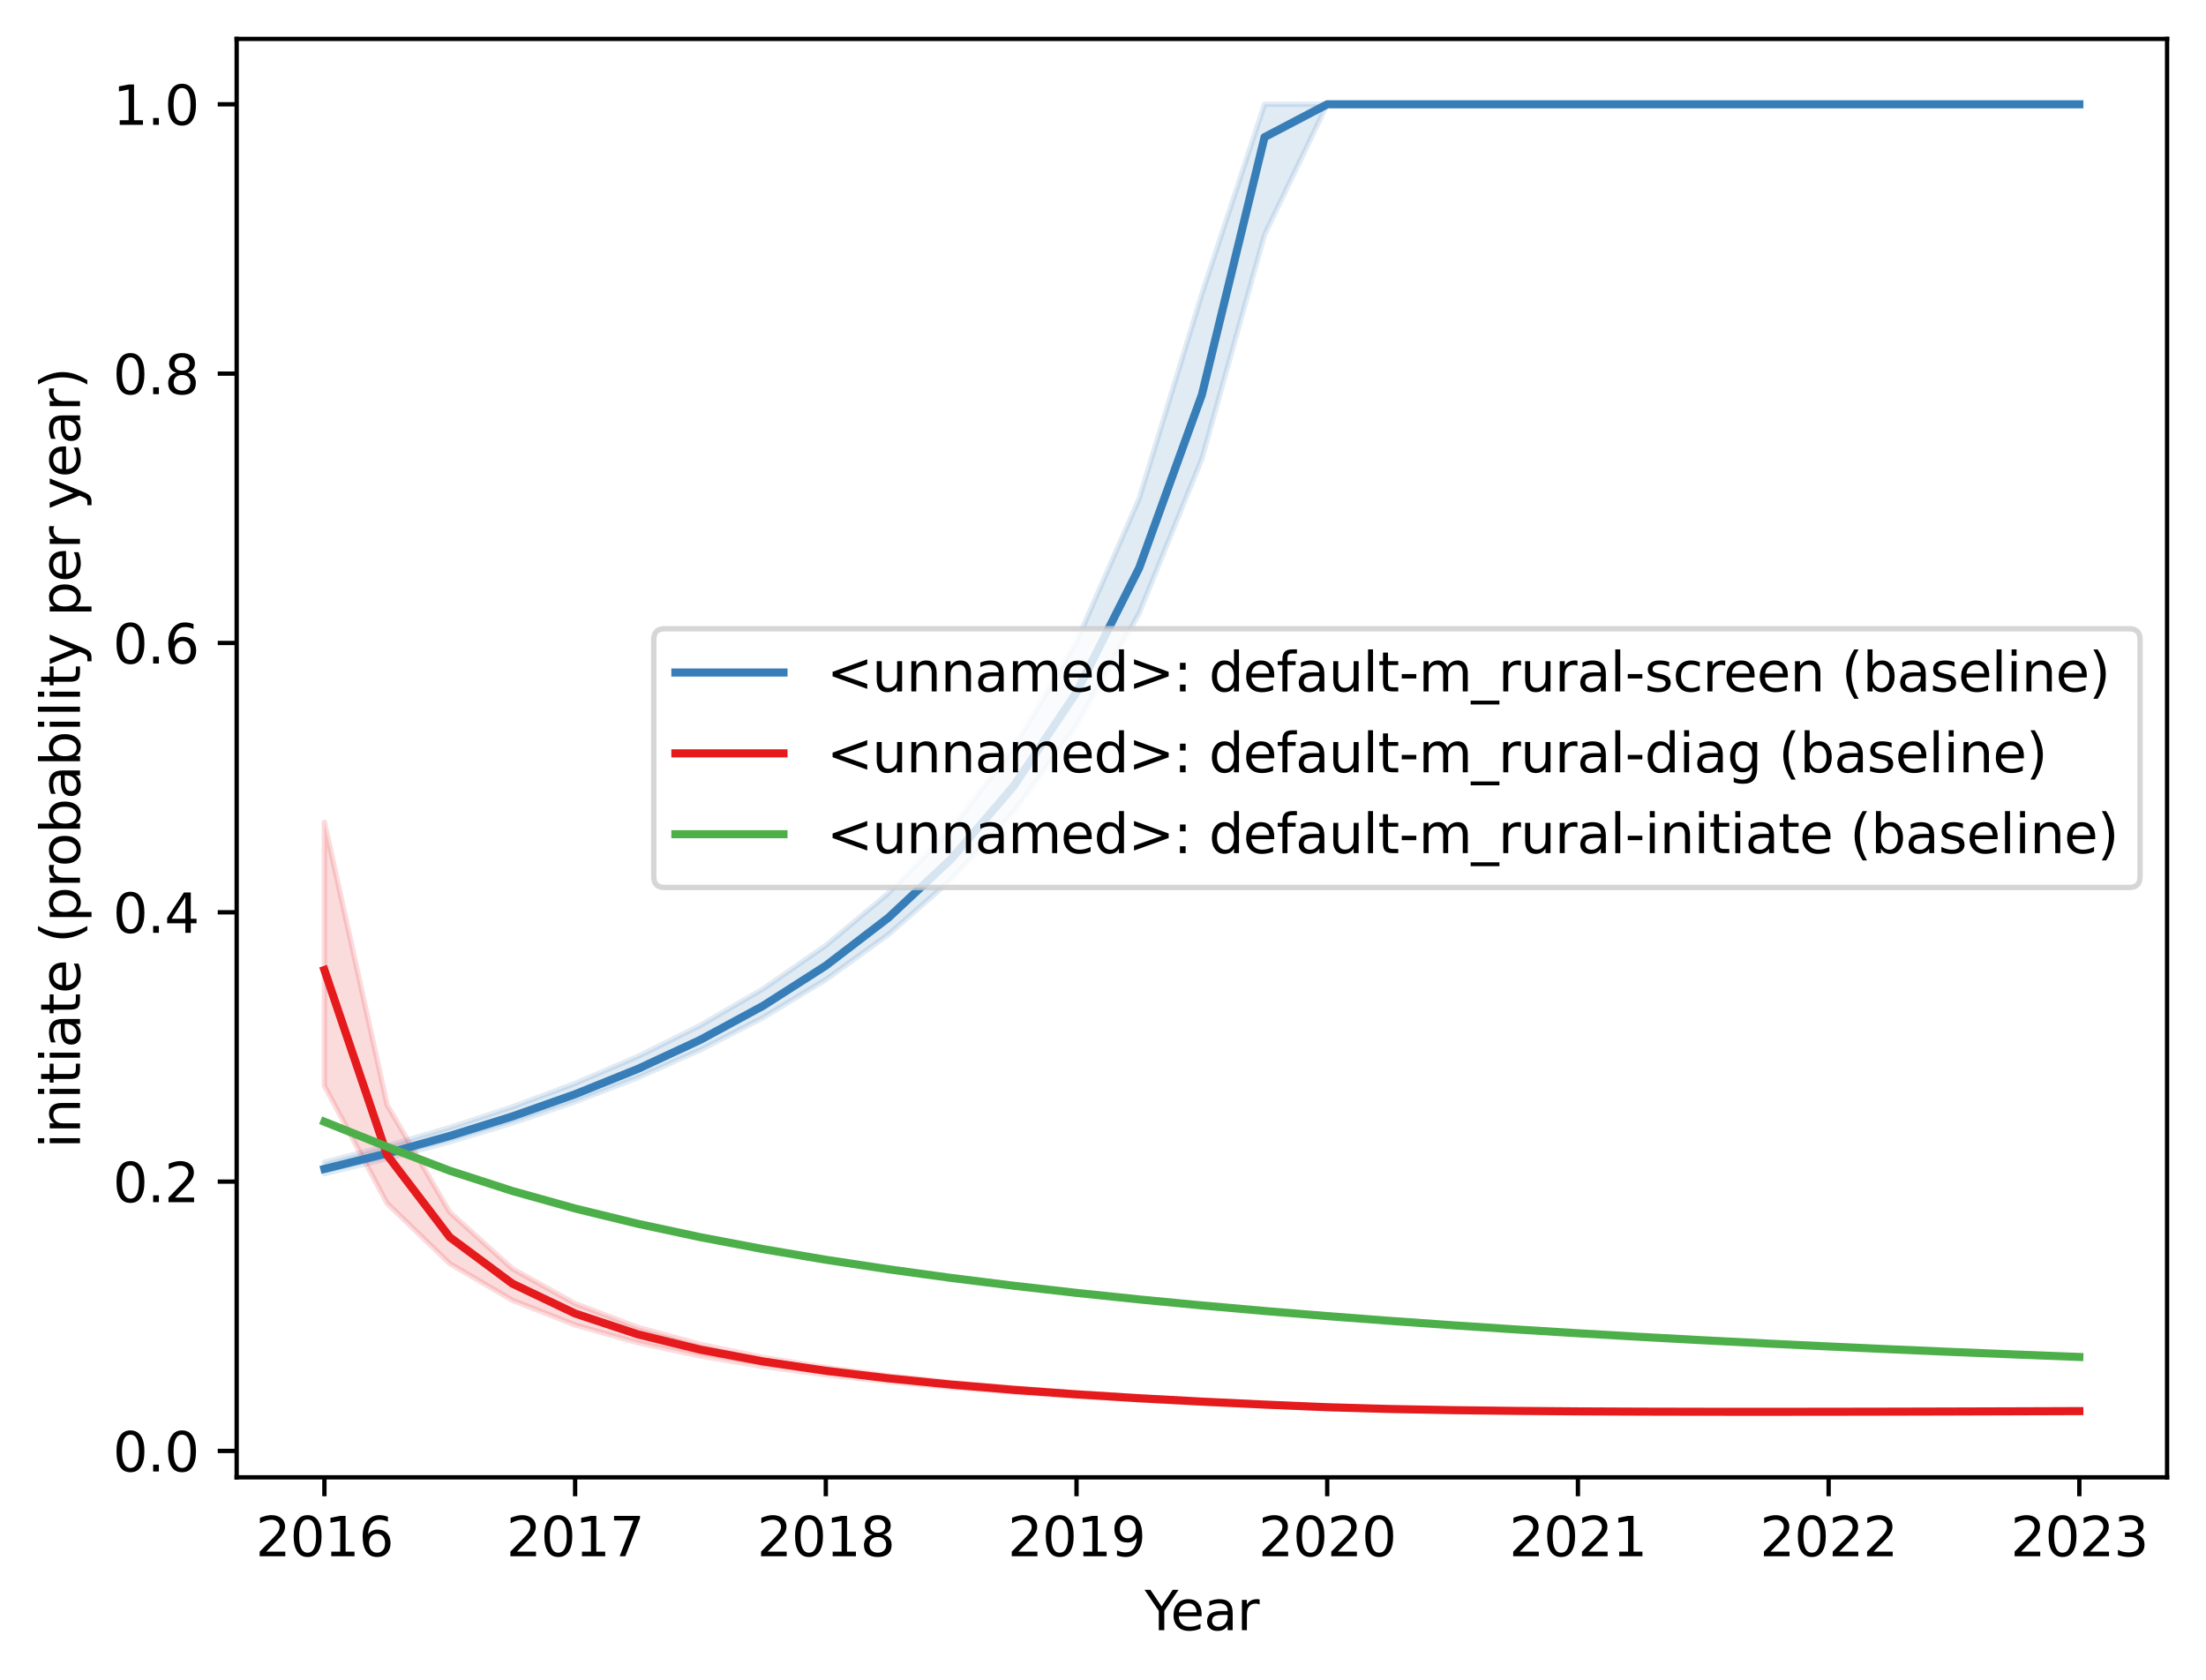 <?xml version="1.0" encoding="utf-8" standalone="no"?>
<!DOCTYPE svg PUBLIC "-//W3C//DTD SVG 1.1//EN"
  "http://www.w3.org/Graphics/SVG/1.1/DTD/svg11.dtd">
<svg xmlns:xlink="http://www.w3.org/1999/xlink" width="408.101pt" height="310.868pt" viewBox="0 0 408.101 310.868" xmlns="http://www.w3.org/2000/svg" version="1.1">
 <defs>
  <style type="text/css">*{stroke-linejoin: round; stroke-linecap: butt}</style>
 </defs>
 <g id="figure_1">
  <g id="patch_1">
   <path d="M 0 310.868 
L 408.101 310.868 
L 408.101 0 
L 0 0 
z
" style="fill: #ffffff"/>
  </g>
  <g id="axes_1">
   <g id="patch_2">
    <path d="M 43.781 273.312 
L 400.901 273.312 
L 400.901 7.2 
L 43.781 7.2 
z
" style="fill: #ffffff"/>
   </g>
   <g id="PolyCollection_1">
    <defs>
     <path id="m6a605be469" d="M 60.014 -95.852 
L 60.014 -93.729 
L 71.609 -96.512 
L 83.204 -99.615 
L 94.798 -103.095 
L 106.393 -107.027 
L 117.988 -111.503 
L 129.583 -116.647 
L 141.178 -122.618 
L 152.772 -129.633 
L 164.367 -137.995 
L 175.962 -148.13 
L 187.557 -160.67 
L 199.152 -176.586 
L 210.746 -197.454 
L 222.341 -226.01 
L 233.936 -267.463 
L 245.531 -291.572 
L 257.126 -291.572 
L 268.72 -291.572 
L 280.315 -291.572 
L 291.91 -291.572 
L 303.505 -291.572 
L 315.1 -291.572 
L 326.694 -291.572 
L 338.289 -291.572 
L 349.884 -291.572 
L 361.479 -291.572 
L 373.074 -291.572 
L 384.669 -291.572 
L 384.669 -291.572 
L 384.669 -291.572 
L 373.074 -291.572 
L 361.479 -291.572 
L 349.884 -291.572 
L 338.289 -291.572 
L 326.694 -291.572 
L 315.1 -291.572 
L 303.505 -291.572 
L 291.91 -291.572 
L 280.315 -291.572 
L 268.72 -291.572 
L 257.126 -291.572 
L 245.531 -291.572 
L 233.936 -291.572 
L 222.341 -256.458 
L 210.746 -218.62 
L 199.152 -192.151 
L 187.557 -172.597 
L 175.962 -157.56 
L 164.367 -145.638 
L 152.772 -135.953 
L 141.178 -127.93 
L 129.583 -121.175 
L 117.988 -115.409 
L 106.393 -110.43 
L 94.798 -106.087 
L 83.204 -102.266 
L 71.609 -98.877 
L 60.014 -95.852 
z
" style="stroke: #377eb8; stroke-opacity: 0.15"/>
    </defs>
    <g clip-path="url(#p97f7fe2a1a)">
     <use xlink:href="#m6a605be469" x="0" y="310.868" style="fill: #377eb8; fill-opacity: 0.15; stroke: #377eb8; stroke-opacity: 0.15"/>
    </g>
   </g>
   <g id="PolyCollection_2">
    <defs>
     <path id="m2bb1f0aa25" d="M 60.014 -158.738 
L 60.014 -110 
L 71.609 -88.255 
L 83.204 -77.099 
L 94.798 -70.311 
L 106.393 -65.747 
L 117.988 -62.467 
L 129.583 -59.996 
L 141.178 -58.068 
L 152.772 -56.521 
L 164.367 -55.253 
L 175.962 -54.195 
L 187.557 -53.297 
L 199.152 -52.528 
L 210.746 -51.86 
L 222.341 -51.274 
L 233.936 -50.758 
L 245.531 -50.341 
L 257.126 -50.07 
L 268.72 -49.892 
L 280.315 -49.777 
L 291.91 -49.707 
L 303.505 -49.668 
L 315.1 -49.652 
L 326.694 -49.653 
L 338.289 -49.668 
L 349.884 -49.691 
L 361.479 -49.722 
L 373.074 -49.759 
L 384.669 -49.801 
L 384.669 -49.81 
L 384.669 -49.81 
L 373.074 -49.771 
L 361.479 -49.738 
L 349.884 -49.713 
L 338.289 -49.696 
L 326.694 -49.692 
L 315.1 -49.704 
L 303.505 -49.737 
L 291.91 -49.8 
L 280.315 -49.905 
L 268.72 -50.068 
L 257.126 -50.318 
L 245.531 -50.701 
L 233.936 -51.211 
L 222.341 -51.787 
L 210.746 -52.444 
L 199.152 -53.201 
L 187.557 -54.082 
L 175.962 -55.119 
L 164.367 -56.36 
L 152.772 -57.869 
L 141.178 -59.746 
L 129.583 -62.142 
L 117.988 -65.308 
L 106.393 -69.686 
L 94.798 -76.137 
L 83.204 -86.589 
L 71.609 -106.442 
L 60.014 -158.738 
z
" style="stroke: #e41a1c; stroke-opacity: 0.15"/>
    </defs>
    <g clip-path="url(#p97f7fe2a1a)">
     <use xlink:href="#m2bb1f0aa25" x="0" y="310.868" style="fill: #e41a1c; fill-opacity: 0.15; stroke: #e41a1c; stroke-opacity: 0.15"/>
    </g>
   </g>
   <g id="PolyCollection_3">
    <defs>
     <path id="m35768c2271" d="M 60.014 -103.336 
L 60.014 -103.336 
L 71.609 -98.696 
L 83.204 -94.275 
L 94.798 -90.518 
L 106.393 -87.276 
L 117.988 -84.449 
L 129.583 -81.963 
L 141.178 -79.759 
L 152.772 -77.791 
L 164.367 -76.024 
L 175.962 -74.429 
L 187.557 -72.98 
L 199.152 -71.66 
L 210.746 -70.451 
L 222.341 -69.34 
L 233.936 -68.316 
L 245.531 -67.368 
L 257.126 -66.489 
L 268.72 -65.671 
L 280.315 -64.908 
L 291.91 -64.195 
L 303.505 -63.526 
L 315.1 -62.899 
L 326.694 -62.308 
L 338.289 -61.751 
L 349.884 -61.226 
L 361.479 -60.728 
L 373.074 -60.258 
L 384.669 -59.811 
L 384.669 -59.835 
L 384.669 -59.835 
L 373.074 -60.282 
L 361.479 -60.753 
L 349.884 -61.251 
L 338.289 -61.777 
L 326.694 -62.335 
L 315.1 -62.926 
L 303.505 -63.554 
L 291.91 -64.223 
L 280.315 -64.937 
L 268.72 -65.701 
L 257.126 -66.52 
L 245.531 -67.399 
L 233.936 -68.348 
L 222.341 -69.372 
L 210.746 -70.484 
L 199.152 -71.693 
L 187.557 -73.013 
L 175.962 -74.461 
L 164.367 -76.056 
L 152.772 -77.822 
L 141.178 -79.788 
L 129.583 -81.99 
L 117.988 -84.473 
L 106.393 -87.296 
L 94.798 -90.532 
L 83.204 -94.279 
L 71.609 -98.696 
L 60.014 -103.336 
z
" style="stroke: #4daf4a; stroke-opacity: 0.15"/>
    </defs>
    <g clip-path="url(#p97f7fe2a1a)">
     <use xlink:href="#m35768c2271" x="0" y="310.868" style="fill: #4daf4a; fill-opacity: 0.15; stroke: #4daf4a; stroke-opacity: 0.15"/>
    </g>
   </g>
   <g id="matplotlib.axis_1">
    <g id="xtick_1">
     <g id="line2d_1">
      <defs>
       <path id="mec8d87760d" d="M 0 0 
L 0 3.5 
" style="stroke: #000000; stroke-width: 0.8"/>
      </defs>
      <g>
       <use xlink:href="#mec8d87760d" x="60.014" y="273.312" style="stroke: #000000; stroke-width: 0.8"/>
      </g>
     </g>
     <g id="text_1">
      <!-- 2016 -->
      <g transform="translate(47.289 287.91) scale(0.1 -0.1)">
       <defs>
        <path id="DejaVuSans-32" d="M 1228 531 
L 3431 531 
L 3431 0 
L 469 0 
L 469 531 
Q 828 903 1448 1529 
Q 2069 2156 2228 2338 
Q 2531 2678 2651 2914 
Q 2772 3150 2772 3378 
Q 2772 3750 2511 3984 
Q 2250 4219 1831 4219 
Q 1534 4219 1204 4116 
Q 875 4013 500 3803 
L 500 4441 
Q 881 4594 1212 4672 
Q 1544 4750 1819 4750 
Q 2544 4750 2975 4387 
Q 3406 4025 3406 3419 
Q 3406 3131 3298 2873 
Q 3191 2616 2906 2266 
Q 2828 2175 2409 1742 
Q 1991 1309 1228 531 
z
" transform="scale(0.016)"/>
        <path id="DejaVuSans-30" d="M 2034 4250 
Q 1547 4250 1301 3770 
Q 1056 3291 1056 2328 
Q 1056 1369 1301 889 
Q 1547 409 2034 409 
Q 2525 409 2770 889 
Q 3016 1369 3016 2328 
Q 3016 3291 2770 3770 
Q 2525 4250 2034 4250 
z
M 2034 4750 
Q 2819 4750 3233 4129 
Q 3647 3509 3647 2328 
Q 3647 1150 3233 529 
Q 2819 -91 2034 -91 
Q 1250 -91 836 529 
Q 422 1150 422 2328 
Q 422 3509 836 4129 
Q 1250 4750 2034 4750 
z
" transform="scale(0.016)"/>
        <path id="DejaVuSans-31" d="M 794 531 
L 1825 531 
L 1825 4091 
L 703 3866 
L 703 4441 
L 1819 4666 
L 2450 4666 
L 2450 531 
L 3481 531 
L 3481 0 
L 794 0 
L 794 531 
z
" transform="scale(0.016)"/>
        <path id="DejaVuSans-36" d="M 2113 2584 
Q 1688 2584 1439 2293 
Q 1191 2003 1191 1497 
Q 1191 994 1439 701 
Q 1688 409 2113 409 
Q 2538 409 2786 701 
Q 3034 994 3034 1497 
Q 3034 2003 2786 2293 
Q 2538 2584 2113 2584 
z
M 3366 4563 
L 3366 3988 
Q 3128 4100 2886 4159 
Q 2644 4219 2406 4219 
Q 1781 4219 1451 3797 
Q 1122 3375 1075 2522 
Q 1259 2794 1537 2939 
Q 1816 3084 2150 3084 
Q 2853 3084 3261 2657 
Q 3669 2231 3669 1497 
Q 3669 778 3244 343 
Q 2819 -91 2113 -91 
Q 1303 -91 875 529 
Q 447 1150 447 2328 
Q 447 3434 972 4092 
Q 1497 4750 2381 4750 
Q 2619 4750 2861 4703 
Q 3103 4656 3366 4563 
z
" transform="scale(0.016)"/>
       </defs>
       <use xlink:href="#DejaVuSans-32"/>
       <use xlink:href="#DejaVuSans-30" x="63.623"/>
       <use xlink:href="#DejaVuSans-31" x="127.246"/>
       <use xlink:href="#DejaVuSans-36" x="190.869"/>
      </g>
     </g>
    </g>
    <g id="xtick_2">
     <g id="line2d_2">
      <g>
       <use xlink:href="#mec8d87760d" x="106.393" y="273.312" style="stroke: #000000; stroke-width: 0.8"/>
      </g>
     </g>
     <g id="text_2">
      <!-- 2017 -->
      <g transform="translate(93.668 287.91) scale(0.1 -0.1)">
       <defs>
        <path id="DejaVuSans-37" d="M 525 4666 
L 3525 4666 
L 3525 4397 
L 1831 0 
L 1172 0 
L 2766 4134 
L 525 4134 
L 525 4666 
z
" transform="scale(0.016)"/>
       </defs>
       <use xlink:href="#DejaVuSans-32"/>
       <use xlink:href="#DejaVuSans-30" x="63.623"/>
       <use xlink:href="#DejaVuSans-31" x="127.246"/>
       <use xlink:href="#DejaVuSans-37" x="190.869"/>
      </g>
     </g>
    </g>
    <g id="xtick_3">
     <g id="line2d_3">
      <g>
       <use xlink:href="#mec8d87760d" x="152.772" y="273.312" style="stroke: #000000; stroke-width: 0.8"/>
      </g>
     </g>
     <g id="text_3">
      <!-- 2018 -->
      <g transform="translate(140.047 287.91) scale(0.1 -0.1)">
       <defs>
        <path id="DejaVuSans-38" d="M 2034 2216 
Q 1584 2216 1326 1975 
Q 1069 1734 1069 1313 
Q 1069 891 1326 650 
Q 1584 409 2034 409 
Q 2484 409 2743 651 
Q 3003 894 3003 1313 
Q 3003 1734 2745 1975 
Q 2488 2216 2034 2216 
z
M 1403 2484 
Q 997 2584 770 2862 
Q 544 3141 544 3541 
Q 544 4100 942 4425 
Q 1341 4750 2034 4750 
Q 2731 4750 3128 4425 
Q 3525 4100 3525 3541 
Q 3525 3141 3298 2862 
Q 3072 2584 2669 2484 
Q 3125 2378 3379 2068 
Q 3634 1759 3634 1313 
Q 3634 634 3220 271 
Q 2806 -91 2034 -91 
Q 1263 -91 848 271 
Q 434 634 434 1313 
Q 434 1759 690 2068 
Q 947 2378 1403 2484 
z
M 1172 3481 
Q 1172 3119 1398 2916 
Q 1625 2713 2034 2713 
Q 2441 2713 2670 2916 
Q 2900 3119 2900 3481 
Q 2900 3844 2670 4047 
Q 2441 4250 2034 4250 
Q 1625 4250 1398 4047 
Q 1172 3844 1172 3481 
z
" transform="scale(0.016)"/>
       </defs>
       <use xlink:href="#DejaVuSans-32"/>
       <use xlink:href="#DejaVuSans-30" x="63.623"/>
       <use xlink:href="#DejaVuSans-31" x="127.246"/>
       <use xlink:href="#DejaVuSans-38" x="190.869"/>
      </g>
     </g>
    </g>
    <g id="xtick_4">
     <g id="line2d_4">
      <g>
       <use xlink:href="#mec8d87760d" x="199.152" y="273.312" style="stroke: #000000; stroke-width: 0.8"/>
      </g>
     </g>
     <g id="text_4">
      <!-- 2019 -->
      <g transform="translate(186.427 287.91) scale(0.1 -0.1)">
       <defs>
        <path id="DejaVuSans-39" d="M 703 97 
L 703 672 
Q 941 559 1184 500 
Q 1428 441 1663 441 
Q 2288 441 2617 861 
Q 2947 1281 2994 2138 
Q 2813 1869 2534 1725 
Q 2256 1581 1919 1581 
Q 1219 1581 811 2004 
Q 403 2428 403 3163 
Q 403 3881 828 4315 
Q 1253 4750 1959 4750 
Q 2769 4750 3195 4129 
Q 3622 3509 3622 2328 
Q 3622 1225 3098 567 
Q 2575 -91 1691 -91 
Q 1453 -91 1209 -44 
Q 966 3 703 97 
z
M 1959 2075 
Q 2384 2075 2632 2365 
Q 2881 2656 2881 3163 
Q 2881 3666 2632 3958 
Q 2384 4250 1959 4250 
Q 1534 4250 1286 3958 
Q 1038 3666 1038 3163 
Q 1038 2656 1286 2365 
Q 1534 2075 1959 2075 
z
" transform="scale(0.016)"/>
       </defs>
       <use xlink:href="#DejaVuSans-32"/>
       <use xlink:href="#DejaVuSans-30" x="63.623"/>
       <use xlink:href="#DejaVuSans-31" x="127.246"/>
       <use xlink:href="#DejaVuSans-39" x="190.869"/>
      </g>
     </g>
    </g>
    <g id="xtick_5">
     <g id="line2d_5">
      <g>
       <use xlink:href="#mec8d87760d" x="245.531" y="273.312" style="stroke: #000000; stroke-width: 0.8"/>
      </g>
     </g>
     <g id="text_5">
      <!-- 2020 -->
      <g transform="translate(232.806 287.91) scale(0.1 -0.1)">
       <use xlink:href="#DejaVuSans-32"/>
       <use xlink:href="#DejaVuSans-30" x="63.623"/>
       <use xlink:href="#DejaVuSans-32" x="127.246"/>
       <use xlink:href="#DejaVuSans-30" x="190.869"/>
      </g>
     </g>
    </g>
    <g id="xtick_6">
     <g id="line2d_6">
      <g>
       <use xlink:href="#mec8d87760d" x="291.91" y="273.312" style="stroke: #000000; stroke-width: 0.8"/>
      </g>
     </g>
     <g id="text_6">
      <!-- 2021 -->
      <g transform="translate(279.185 287.91) scale(0.1 -0.1)">
       <use xlink:href="#DejaVuSans-32"/>
       <use xlink:href="#DejaVuSans-30" x="63.623"/>
       <use xlink:href="#DejaVuSans-32" x="127.246"/>
       <use xlink:href="#DejaVuSans-31" x="190.869"/>
      </g>
     </g>
    </g>
    <g id="xtick_7">
     <g id="line2d_7">
      <g>
       <use xlink:href="#mec8d87760d" x="338.289" y="273.312" style="stroke: #000000; stroke-width: 0.8"/>
      </g>
     </g>
     <g id="text_7">
      <!-- 2022 -->
      <g transform="translate(325.564 287.91) scale(0.1 -0.1)">
       <use xlink:href="#DejaVuSans-32"/>
       <use xlink:href="#DejaVuSans-30" x="63.623"/>
       <use xlink:href="#DejaVuSans-32" x="127.246"/>
       <use xlink:href="#DejaVuSans-32" x="190.869"/>
      </g>
     </g>
    </g>
    <g id="xtick_8">
     <g id="line2d_8">
      <g>
       <use xlink:href="#mec8d87760d" x="384.669" y="273.312" style="stroke: #000000; stroke-width: 0.8"/>
      </g>
     </g>
     <g id="text_8">
      <!-- 2023 -->
      <g transform="translate(371.944 287.91) scale(0.1 -0.1)">
       <defs>
        <path id="DejaVuSans-33" d="M 2597 2516 
Q 3050 2419 3304 2112 
Q 3559 1806 3559 1356 
Q 3559 666 3084 287 
Q 2609 -91 1734 -91 
Q 1441 -91 1130 -33 
Q 819 25 488 141 
L 488 750 
Q 750 597 1062 519 
Q 1375 441 1716 441 
Q 2309 441 2620 675 
Q 2931 909 2931 1356 
Q 2931 1769 2642 2001 
Q 2353 2234 1838 2234 
L 1294 2234 
L 1294 2753 
L 1863 2753 
Q 2328 2753 2575 2939 
Q 2822 3125 2822 3475 
Q 2822 3834 2567 4026 
Q 2313 4219 1838 4219 
Q 1578 4219 1281 4162 
Q 984 4106 628 3988 
L 628 4550 
Q 988 4650 1302 4700 
Q 1616 4750 1894 4750 
Q 2613 4750 3031 4423 
Q 3450 4097 3450 3541 
Q 3450 3153 3228 2886 
Q 3006 2619 2597 2516 
z
" transform="scale(0.016)"/>
       </defs>
       <use xlink:href="#DejaVuSans-32"/>
       <use xlink:href="#DejaVuSans-30" x="63.623"/>
       <use xlink:href="#DejaVuSans-32" x="127.246"/>
       <use xlink:href="#DejaVuSans-33" x="190.869"/>
      </g>
     </g>
    </g>
    <g id="text_9">
     <!-- Year -->
     <g transform="translate(211.754 301.589) scale(0.1 -0.1)">
      <defs>
       <path id="DejaVuSans-59" d="M -13 4666 
L 666 4666 
L 1959 2747 
L 3244 4666 
L 3922 4666 
L 2272 2222 
L 2272 0 
L 1638 0 
L 1638 2222 
L -13 4666 
z
" transform="scale(0.016)"/>
       <path id="DejaVuSans-65" d="M 3597 1894 
L 3597 1613 
L 953 1613 
Q 991 1019 1311 708 
Q 1631 397 2203 397 
Q 2534 397 2845 478 
Q 3156 559 3463 722 
L 3463 178 
Q 3153 47 2828 -22 
Q 2503 -91 2169 -91 
Q 1331 -91 842 396 
Q 353 884 353 1716 
Q 353 2575 817 3079 
Q 1281 3584 2069 3584 
Q 2775 3584 3186 3129 
Q 3597 2675 3597 1894 
z
M 3022 2063 
Q 3016 2534 2758 2815 
Q 2500 3097 2075 3097 
Q 1594 3097 1305 2825 
Q 1016 2553 972 2059 
L 3022 2063 
z
" transform="scale(0.016)"/>
       <path id="DejaVuSans-61" d="M 2194 1759 
Q 1497 1759 1228 1600 
Q 959 1441 959 1056 
Q 959 750 1161 570 
Q 1363 391 1709 391 
Q 2188 391 2477 730 
Q 2766 1069 2766 1631 
L 2766 1759 
L 2194 1759 
z
M 3341 1997 
L 3341 0 
L 2766 0 
L 2766 531 
Q 2569 213 2275 61 
Q 1981 -91 1556 -91 
Q 1019 -91 701 211 
Q 384 513 384 1019 
Q 384 1609 779 1909 
Q 1175 2209 1959 2209 
L 2766 2209 
L 2766 2266 
Q 2766 2663 2505 2880 
Q 2244 3097 1772 3097 
Q 1472 3097 1187 3025 
Q 903 2953 641 2809 
L 641 3341 
Q 956 3463 1253 3523 
Q 1550 3584 1831 3584 
Q 2591 3584 2966 3190 
Q 3341 2797 3341 1997 
z
" transform="scale(0.016)"/>
       <path id="DejaVuSans-72" d="M 2631 2963 
Q 2534 3019 2420 3045 
Q 2306 3072 2169 3072 
Q 1681 3072 1420 2755 
Q 1159 2438 1159 1844 
L 1159 0 
L 581 0 
L 581 3500 
L 1159 3500 
L 1159 2956 
Q 1341 3275 1631 3429 
Q 1922 3584 2338 3584 
Q 2397 3584 2469 3576 
Q 2541 3569 2628 3553 
L 2631 2963 
z
" transform="scale(0.016)"/>
      </defs>
      <use xlink:href="#DejaVuSans-59"/>
      <use xlink:href="#DejaVuSans-65" x="47.834"/>
      <use xlink:href="#DejaVuSans-61" x="109.357"/>
      <use xlink:href="#DejaVuSans-72" x="170.637"/>
     </g>
    </g>
   </g>
   <g id="matplotlib.axis_2">
    <g id="ytick_1">
     <g id="line2d_9">
      <defs>
       <path id="m2a9abd658f" d="M 0 0 
L -3.5 0 
" style="stroke: #000000; stroke-width: 0.8"/>
      </defs>
      <g>
       <use xlink:href="#m2a9abd658f" x="43.781" y="268.432" style="stroke: #000000; stroke-width: 0.8"/>
      </g>
     </g>
     <g id="text_10">
      <!-- 0.0 -->
      <g transform="translate(20.878 272.232) scale(0.1 -0.1)">
       <defs>
        <path id="DejaVuSans-2e" d="M 684 794 
L 1344 794 
L 1344 0 
L 684 0 
L 684 794 
z
" transform="scale(0.016)"/>
       </defs>
       <use xlink:href="#DejaVuSans-30"/>
       <use xlink:href="#DejaVuSans-2e" x="63.623"/>
       <use xlink:href="#DejaVuSans-30" x="95.41"/>
      </g>
     </g>
    </g>
    <g id="ytick_2">
     <g id="line2d_10">
      <g>
       <use xlink:href="#m2a9abd658f" x="43.781" y="218.605" style="stroke: #000000; stroke-width: 0.8"/>
      </g>
     </g>
     <g id="text_11">
      <!-- 0.2 -->
      <g transform="translate(20.878 222.404) scale(0.1 -0.1)">
       <use xlink:href="#DejaVuSans-30"/>
       <use xlink:href="#DejaVuSans-2e" x="63.623"/>
       <use xlink:href="#DejaVuSans-32" x="95.41"/>
      </g>
     </g>
    </g>
    <g id="ytick_3">
     <g id="line2d_11">
      <g>
       <use xlink:href="#m2a9abd658f" x="43.781" y="168.778" style="stroke: #000000; stroke-width: 0.8"/>
      </g>
     </g>
     <g id="text_12">
      <!-- 0.4 -->
      <g transform="translate(20.878 172.577) scale(0.1 -0.1)">
       <defs>
        <path id="DejaVuSans-34" d="M 2419 4116 
L 825 1625 
L 2419 1625 
L 2419 4116 
z
M 2253 4666 
L 3047 4666 
L 3047 1625 
L 3713 1625 
L 3713 1100 
L 3047 1100 
L 3047 0 
L 2419 0 
L 2419 1100 
L 313 1100 
L 313 1709 
L 2253 4666 
z
" transform="scale(0.016)"/>
       </defs>
       <use xlink:href="#DejaVuSans-30"/>
       <use xlink:href="#DejaVuSans-2e" x="63.623"/>
       <use xlink:href="#DejaVuSans-34" x="95.41"/>
      </g>
     </g>
    </g>
    <g id="ytick_4">
     <g id="line2d_12">
      <g>
       <use xlink:href="#m2a9abd658f" x="43.781" y="118.951" style="stroke: #000000; stroke-width: 0.8"/>
      </g>
     </g>
     <g id="text_13">
      <!-- 0.6 -->
      <g transform="translate(20.878 122.75) scale(0.1 -0.1)">
       <use xlink:href="#DejaVuSans-30"/>
       <use xlink:href="#DejaVuSans-2e" x="63.623"/>
       <use xlink:href="#DejaVuSans-36" x="95.41"/>
      </g>
     </g>
    </g>
    <g id="ytick_5">
     <g id="line2d_13">
      <g>
       <use xlink:href="#m2a9abd658f" x="43.781" y="69.123" style="stroke: #000000; stroke-width: 0.8"/>
      </g>
     </g>
     <g id="text_14">
      <!-- 0.8 -->
      <g transform="translate(20.878 72.922) scale(0.1 -0.1)">
       <use xlink:href="#DejaVuSans-30"/>
       <use xlink:href="#DejaVuSans-2e" x="63.623"/>
       <use xlink:href="#DejaVuSans-38" x="95.41"/>
      </g>
     </g>
    </g>
    <g id="ytick_6">
     <g id="line2d_14">
      <g>
       <use xlink:href="#m2a9abd658f" x="43.781" y="19.296" style="stroke: #000000; stroke-width: 0.8"/>
      </g>
     </g>
     <g id="text_15">
      <!-- 1.0 -->
      <g transform="translate(20.878 23.095) scale(0.1 -0.1)">
       <use xlink:href="#DejaVuSans-31"/>
       <use xlink:href="#DejaVuSans-2e" x="63.623"/>
       <use xlink:href="#DejaVuSans-30" x="95.41"/>
      </g>
     </g>
    </g>
    <g id="text_16">
     <!-- initiate (probability per year) -->
     <g transform="translate(14.798 212.459) rotate(-90) scale(0.1 -0.1)">
      <defs>
       <path id="DejaVuSans-69" d="M 603 3500 
L 1178 3500 
L 1178 0 
L 603 0 
L 603 3500 
z
M 603 4863 
L 1178 4863 
L 1178 4134 
L 603 4134 
L 603 4863 
z
" transform="scale(0.016)"/>
       <path id="DejaVuSans-6e" d="M 3513 2113 
L 3513 0 
L 2938 0 
L 2938 2094 
Q 2938 2591 2744 2837 
Q 2550 3084 2163 3084 
Q 1697 3084 1428 2787 
Q 1159 2491 1159 1978 
L 1159 0 
L 581 0 
L 581 3500 
L 1159 3500 
L 1159 2956 
Q 1366 3272 1645 3428 
Q 1925 3584 2291 3584 
Q 2894 3584 3203 3211 
Q 3513 2838 3513 2113 
z
" transform="scale(0.016)"/>
       <path id="DejaVuSans-74" d="M 1172 4494 
L 1172 3500 
L 2356 3500 
L 2356 3053 
L 1172 3053 
L 1172 1153 
Q 1172 725 1289 603 
Q 1406 481 1766 481 
L 2356 481 
L 2356 0 
L 1766 0 
Q 1100 0 847 248 
Q 594 497 594 1153 
L 594 3053 
L 172 3053 
L 172 3500 
L 594 3500 
L 594 4494 
L 1172 4494 
z
" transform="scale(0.016)"/>
       <path id="DejaVuSans-20" transform="scale(0.016)"/>
       <path id="DejaVuSans-28" d="M 1984 4856 
Q 1566 4138 1362 3434 
Q 1159 2731 1159 2009 
Q 1159 1288 1364 580 
Q 1569 -128 1984 -844 
L 1484 -844 
Q 1016 -109 783 600 
Q 550 1309 550 2009 
Q 550 2706 781 3412 
Q 1013 4119 1484 4856 
L 1984 4856 
z
" transform="scale(0.016)"/>
       <path id="DejaVuSans-70" d="M 1159 525 
L 1159 -1331 
L 581 -1331 
L 581 3500 
L 1159 3500 
L 1159 2969 
Q 1341 3281 1617 3432 
Q 1894 3584 2278 3584 
Q 2916 3584 3314 3078 
Q 3713 2572 3713 1747 
Q 3713 922 3314 415 
Q 2916 -91 2278 -91 
Q 1894 -91 1617 61 
Q 1341 213 1159 525 
z
M 3116 1747 
Q 3116 2381 2855 2742 
Q 2594 3103 2138 3103 
Q 1681 3103 1420 2742 
Q 1159 2381 1159 1747 
Q 1159 1113 1420 752 
Q 1681 391 2138 391 
Q 2594 391 2855 752 
Q 3116 1113 3116 1747 
z
" transform="scale(0.016)"/>
       <path id="DejaVuSans-6f" d="M 1959 3097 
Q 1497 3097 1228 2736 
Q 959 2375 959 1747 
Q 959 1119 1226 758 
Q 1494 397 1959 397 
Q 2419 397 2687 759 
Q 2956 1122 2956 1747 
Q 2956 2369 2687 2733 
Q 2419 3097 1959 3097 
z
M 1959 3584 
Q 2709 3584 3137 3096 
Q 3566 2609 3566 1747 
Q 3566 888 3137 398 
Q 2709 -91 1959 -91 
Q 1206 -91 779 398 
Q 353 888 353 1747 
Q 353 2609 779 3096 
Q 1206 3584 1959 3584 
z
" transform="scale(0.016)"/>
       <path id="DejaVuSans-62" d="M 3116 1747 
Q 3116 2381 2855 2742 
Q 2594 3103 2138 3103 
Q 1681 3103 1420 2742 
Q 1159 2381 1159 1747 
Q 1159 1113 1420 752 
Q 1681 391 2138 391 
Q 2594 391 2855 752 
Q 3116 1113 3116 1747 
z
M 1159 2969 
Q 1341 3281 1617 3432 
Q 1894 3584 2278 3584 
Q 2916 3584 3314 3078 
Q 3713 2572 3713 1747 
Q 3713 922 3314 415 
Q 2916 -91 2278 -91 
Q 1894 -91 1617 61 
Q 1341 213 1159 525 
L 1159 0 
L 581 0 
L 581 4863 
L 1159 4863 
L 1159 2969 
z
" transform="scale(0.016)"/>
       <path id="DejaVuSans-6c" d="M 603 4863 
L 1178 4863 
L 1178 0 
L 603 0 
L 603 4863 
z
" transform="scale(0.016)"/>
       <path id="DejaVuSans-79" d="M 2059 -325 
Q 1816 -950 1584 -1140 
Q 1353 -1331 966 -1331 
L 506 -1331 
L 506 -850 
L 844 -850 
Q 1081 -850 1212 -737 
Q 1344 -625 1503 -206 
L 1606 56 
L 191 3500 
L 800 3500 
L 1894 763 
L 2988 3500 
L 3597 3500 
L 2059 -325 
z
" transform="scale(0.016)"/>
       <path id="DejaVuSans-29" d="M 513 4856 
L 1013 4856 
Q 1481 4119 1714 3412 
Q 1947 2706 1947 2009 
Q 1947 1309 1714 600 
Q 1481 -109 1013 -844 
L 513 -844 
Q 928 -128 1133 580 
Q 1338 1288 1338 2009 
Q 1338 2731 1133 3434 
Q 928 4138 513 4856 
z
" transform="scale(0.016)"/>
      </defs>
      <use xlink:href="#DejaVuSans-69"/>
      <use xlink:href="#DejaVuSans-6e" x="27.783"/>
      <use xlink:href="#DejaVuSans-69" x="91.162"/>
      <use xlink:href="#DejaVuSans-74" x="118.945"/>
      <use xlink:href="#DejaVuSans-69" x="158.154"/>
      <use xlink:href="#DejaVuSans-61" x="185.938"/>
      <use xlink:href="#DejaVuSans-74" x="247.217"/>
      <use xlink:href="#DejaVuSans-65" x="286.426"/>
      <use xlink:href="#DejaVuSans-20" x="347.949"/>
      <use xlink:href="#DejaVuSans-28" x="379.736"/>
      <use xlink:href="#DejaVuSans-70" x="418.75"/>
      <use xlink:href="#DejaVuSans-72" x="482.227"/>
      <use xlink:href="#DejaVuSans-6f" x="521.09"/>
      <use xlink:href="#DejaVuSans-62" x="582.271"/>
      <use xlink:href="#DejaVuSans-61" x="645.748"/>
      <use xlink:href="#DejaVuSans-62" x="707.027"/>
      <use xlink:href="#DejaVuSans-69" x="770.504"/>
      <use xlink:href="#DejaVuSans-6c" x="798.287"/>
      <use xlink:href="#DejaVuSans-69" x="826.07"/>
      <use xlink:href="#DejaVuSans-74" x="853.854"/>
      <use xlink:href="#DejaVuSans-79" x="893.062"/>
      <use xlink:href="#DejaVuSans-20" x="952.242"/>
      <use xlink:href="#DejaVuSans-70" x="984.029"/>
      <use xlink:href="#DejaVuSans-65" x="1047.506"/>
      <use xlink:href="#DejaVuSans-72" x="1109.029"/>
      <use xlink:href="#DejaVuSans-20" x="1150.143"/>
      <use xlink:href="#DejaVuSans-79" x="1181.93"/>
      <use xlink:href="#DejaVuSans-65" x="1241.109"/>
      <use xlink:href="#DejaVuSans-61" x="1302.633"/>
      <use xlink:href="#DejaVuSans-72" x="1363.912"/>
      <use xlink:href="#DejaVuSans-29" x="1405.025"/>
     </g>
    </g>
   </g>
   <g id="line2d_15">
    <path d="M 60.014 216.257 
L 71.609 213.375 
L 83.204 210.155 
L 94.798 206.535 
L 106.393 202.436 
L 117.988 197.755 
L 129.583 192.36 
L 141.178 186.073 
L 152.772 178.653 
L 164.367 169.764 
L 175.962 158.922 
L 187.557 145.402 
L 199.152 128.074 
L 210.746 105.064 
L 222.341 73.031 
L 233.936 25.372 
L 245.531 19.296 
L 257.126 19.296 
L 268.72 19.296 
L 280.315 19.296 
L 291.91 19.296 
L 303.505 19.296 
L 315.1 19.296 
L 326.694 19.296 
L 338.289 19.296 
L 349.884 19.296 
L 361.479 19.296 
L 373.074 19.296 
L 384.669 19.296 
" clip-path="url(#p97f7fe2a1a)" style="fill: none; stroke: #377eb8; stroke-width: 1.5; stroke-linecap: square"/>
   </g>
   <g id="line2d_16">
    <path d="M 60.014 179.455 
L 71.609 213.677 
L 83.204 228.887 
L 94.798 237.484 
L 106.393 243.01 
L 117.988 246.862 
L 129.583 249.7 
L 141.178 251.878 
L 152.772 253.603 
L 164.367 255.002 
L 175.962 256.16 
L 187.557 257.134 
L 199.152 257.964 
L 210.746 258.681 
L 222.341 259.306 
L 233.936 259.856 
L 245.531 260.344 
L 257.126 260.671 
L 268.72 260.886 
L 280.315 261.025 
L 291.91 261.113 
L 303.505 261.164 
L 315.1 261.189 
L 326.694 261.195 
L 338.289 261.186 
L 349.884 261.166 
L 361.479 261.137 
L 373.074 261.102 
L 384.669 261.062 
" clip-path="url(#p97f7fe2a1a)" style="fill: none; stroke: #e41a1c; stroke-width: 1.5; stroke-linecap: square"/>
   </g>
   <g id="line2d_17">
    <path d="M 60.014 207.532 
L 71.609 212.172 
L 83.204 216.591 
L 94.798 220.343 
L 106.393 223.583 
L 117.988 226.407 
L 129.583 228.892 
L 141.178 231.095 
L 152.772 233.062 
L 164.367 234.828 
L 175.962 236.424 
L 187.557 237.872 
L 199.152 239.192 
L 210.746 240.401 
L 222.341 241.512 
L 233.936 242.537 
L 245.531 243.485 
L 257.126 244.364 
L 268.72 245.182 
L 280.315 245.946 
L 291.91 246.659 
L 303.505 247.328 
L 315.1 247.956 
L 326.694 248.547 
L 338.289 249.104 
L 349.884 249.63 
L 361.479 250.128 
L 373.074 250.599 
L 384.669 251.046 
" clip-path="url(#p97f7fe2a1a)" style="fill: none; stroke: #4daf4a; stroke-width: 1.5; stroke-linecap: square"/>
   </g>
   <g id="patch_3">
    <path d="M 43.781 273.312 
L 43.781 7.2 
" style="fill: none; stroke: #000000; stroke-width: 0.8; stroke-linejoin: miter; stroke-linecap: square"/>
   </g>
   <g id="patch_4">
    <path d="M 400.901 273.312 
L 400.901 7.2 
" style="fill: none; stroke: #000000; stroke-width: 0.8; stroke-linejoin: miter; stroke-linecap: square"/>
   </g>
   <g id="patch_5">
    <path d="M 43.781 273.312 
L 400.901 273.312 
" style="fill: none; stroke: #000000; stroke-width: 0.8; stroke-linejoin: miter; stroke-linecap: square"/>
   </g>
   <g id="patch_6">
    <path d="M 43.781 7.2 
L 400.901 7.2 
" style="fill: none; stroke: #000000; stroke-width: 0.8; stroke-linejoin: miter; stroke-linecap: square"/>
   </g>
   <g id="legend_1">
    <g id="patch_7">
     <path d="M 122.943 164.19 
L 393.901 164.19 
Q 395.901 164.19 395.901 162.19 
L 395.901 118.322 
Q 395.901 116.322 393.901 116.322 
L 122.943 116.322 
Q 120.943 116.322 120.943 118.322 
L 120.943 162.19 
Q 120.943 164.19 122.943 164.19 
z
" style="fill: #ffffff; opacity: 0.8; stroke: #cccccc; stroke-linejoin: miter"/>
    </g>
    <g id="line2d_18">
     <path d="M 124.943 124.42 
L 134.943 124.42 
L 144.943 124.42 
" style="fill: none; stroke: #377eb8; stroke-width: 1.5; stroke-linecap: square"/>
    </g>
    <g id="text_17">
     <!-- &lt;unnamed&gt;: default-m_rural-screen (baseline) -->
     <g transform="translate(152.943 127.92) scale(0.1 -0.1)">
      <defs>
       <path id="DejaVuSans-3c" d="M 4684 3150 
L 1459 2003 
L 4684 863 
L 4684 294 
L 678 1747 
L 678 2266 
L 4684 3719 
L 4684 3150 
z
" transform="scale(0.016)"/>
       <path id="DejaVuSans-75" d="M 544 1381 
L 544 3500 
L 1119 3500 
L 1119 1403 
Q 1119 906 1312 657 
Q 1506 409 1894 409 
Q 2359 409 2629 706 
Q 2900 1003 2900 1516 
L 2900 3500 
L 3475 3500 
L 3475 0 
L 2900 0 
L 2900 538 
Q 2691 219 2414 64 
Q 2138 -91 1772 -91 
Q 1169 -91 856 284 
Q 544 659 544 1381 
z
M 1991 3584 
L 1991 3584 
z
" transform="scale(0.016)"/>
       <path id="DejaVuSans-6d" d="M 3328 2828 
Q 3544 3216 3844 3400 
Q 4144 3584 4550 3584 
Q 5097 3584 5394 3201 
Q 5691 2819 5691 2113 
L 5691 0 
L 5113 0 
L 5113 2094 
Q 5113 2597 4934 2840 
Q 4756 3084 4391 3084 
Q 3944 3084 3684 2787 
Q 3425 2491 3425 1978 
L 3425 0 
L 2847 0 
L 2847 2094 
Q 2847 2600 2669 2842 
Q 2491 3084 2119 3084 
Q 1678 3084 1418 2786 
Q 1159 2488 1159 1978 
L 1159 0 
L 581 0 
L 581 3500 
L 1159 3500 
L 1159 2956 
Q 1356 3278 1631 3431 
Q 1906 3584 2284 3584 
Q 2666 3584 2933 3390 
Q 3200 3197 3328 2828 
z
" transform="scale(0.016)"/>
       <path id="DejaVuSans-64" d="M 2906 2969 
L 2906 4863 
L 3481 4863 
L 3481 0 
L 2906 0 
L 2906 525 
Q 2725 213 2448 61 
Q 2172 -91 1784 -91 
Q 1150 -91 751 415 
Q 353 922 353 1747 
Q 353 2572 751 3078 
Q 1150 3584 1784 3584 
Q 2172 3584 2448 3432 
Q 2725 3281 2906 2969 
z
M 947 1747 
Q 947 1113 1208 752 
Q 1469 391 1925 391 
Q 2381 391 2643 752 
Q 2906 1113 2906 1747 
Q 2906 2381 2643 2742 
Q 2381 3103 1925 3103 
Q 1469 3103 1208 2742 
Q 947 2381 947 1747 
z
" transform="scale(0.016)"/>
       <path id="DejaVuSans-3e" d="M 678 3150 
L 678 3719 
L 4684 2266 
L 4684 1747 
L 678 294 
L 678 863 
L 3897 2003 
L 678 3150 
z
" transform="scale(0.016)"/>
       <path id="DejaVuSans-3a" d="M 750 794 
L 1409 794 
L 1409 0 
L 750 0 
L 750 794 
z
M 750 3309 
L 1409 3309 
L 1409 2516 
L 750 2516 
L 750 3309 
z
" transform="scale(0.016)"/>
       <path id="DejaVuSans-66" d="M 2375 4863 
L 2375 4384 
L 1825 4384 
Q 1516 4384 1395 4259 
Q 1275 4134 1275 3809 
L 1275 3500 
L 2222 3500 
L 2222 3053 
L 1275 3053 
L 1275 0 
L 697 0 
L 697 3053 
L 147 3053 
L 147 3500 
L 697 3500 
L 697 3744 
Q 697 4328 969 4595 
Q 1241 4863 1831 4863 
L 2375 4863 
z
" transform="scale(0.016)"/>
       <path id="DejaVuSans-2d" d="M 313 2009 
L 1997 2009 
L 1997 1497 
L 313 1497 
L 313 2009 
z
" transform="scale(0.016)"/>
       <path id="DejaVuSans-5f" d="M 3263 -1063 
L 3263 -1509 
L -63 -1509 
L -63 -1063 
L 3263 -1063 
z
" transform="scale(0.016)"/>
       <path id="DejaVuSans-73" d="M 2834 3397 
L 2834 2853 
Q 2591 2978 2328 3040 
Q 2066 3103 1784 3103 
Q 1356 3103 1142 2972 
Q 928 2841 928 2578 
Q 928 2378 1081 2264 
Q 1234 2150 1697 2047 
L 1894 2003 
Q 2506 1872 2764 1633 
Q 3022 1394 3022 966 
Q 3022 478 2636 193 
Q 2250 -91 1575 -91 
Q 1294 -91 989 -36 
Q 684 19 347 128 
L 347 722 
Q 666 556 975 473 
Q 1284 391 1588 391 
Q 1994 391 2212 530 
Q 2431 669 2431 922 
Q 2431 1156 2273 1281 
Q 2116 1406 1581 1522 
L 1381 1569 
Q 847 1681 609 1914 
Q 372 2147 372 2553 
Q 372 3047 722 3315 
Q 1072 3584 1716 3584 
Q 2034 3584 2315 3537 
Q 2597 3491 2834 3397 
z
" transform="scale(0.016)"/>
       <path id="DejaVuSans-63" d="M 3122 3366 
L 3122 2828 
Q 2878 2963 2633 3030 
Q 2388 3097 2138 3097 
Q 1578 3097 1268 2742 
Q 959 2388 959 1747 
Q 959 1106 1268 751 
Q 1578 397 2138 397 
Q 2388 397 2633 464 
Q 2878 531 3122 666 
L 3122 134 
Q 2881 22 2623 -34 
Q 2366 -91 2075 -91 
Q 1284 -91 818 406 
Q 353 903 353 1747 
Q 353 2603 823 3093 
Q 1294 3584 2113 3584 
Q 2378 3584 2631 3529 
Q 2884 3475 3122 3366 
z
" transform="scale(0.016)"/>
      </defs>
      <use xlink:href="#DejaVuSans-3c"/>
      <use xlink:href="#DejaVuSans-75" x="83.789"/>
      <use xlink:href="#DejaVuSans-6e" x="147.168"/>
      <use xlink:href="#DejaVuSans-6e" x="210.547"/>
      <use xlink:href="#DejaVuSans-61" x="273.926"/>
      <use xlink:href="#DejaVuSans-6d" x="335.205"/>
      <use xlink:href="#DejaVuSans-65" x="432.617"/>
      <use xlink:href="#DejaVuSans-64" x="494.141"/>
      <use xlink:href="#DejaVuSans-3e" x="557.617"/>
      <use xlink:href="#DejaVuSans-3a" x="641.406"/>
      <use xlink:href="#DejaVuSans-20" x="675.098"/>
      <use xlink:href="#DejaVuSans-64" x="706.885"/>
      <use xlink:href="#DejaVuSans-65" x="770.361"/>
      <use xlink:href="#DejaVuSans-66" x="831.885"/>
      <use xlink:href="#DejaVuSans-61" x="867.09"/>
      <use xlink:href="#DejaVuSans-75" x="928.369"/>
      <use xlink:href="#DejaVuSans-6c" x="991.748"/>
      <use xlink:href="#DejaVuSans-74" x="1019.531"/>
      <use xlink:href="#DejaVuSans-2d" x="1058.74"/>
      <use xlink:href="#DejaVuSans-6d" x="1094.824"/>
      <use xlink:href="#DejaVuSans-5f" x="1192.236"/>
      <use xlink:href="#DejaVuSans-72" x="1242.236"/>
      <use xlink:href="#DejaVuSans-75" x="1283.35"/>
      <use xlink:href="#DejaVuSans-72" x="1346.729"/>
      <use xlink:href="#DejaVuSans-61" x="1387.842"/>
      <use xlink:href="#DejaVuSans-6c" x="1449.121"/>
      <use xlink:href="#DejaVuSans-2d" x="1476.904"/>
      <use xlink:href="#DejaVuSans-73" x="1512.988"/>
      <use xlink:href="#DejaVuSans-63" x="1565.088"/>
      <use xlink:href="#DejaVuSans-72" x="1620.068"/>
      <use xlink:href="#DejaVuSans-65" x="1658.932"/>
      <use xlink:href="#DejaVuSans-65" x="1720.455"/>
      <use xlink:href="#DejaVuSans-6e" x="1781.979"/>
      <use xlink:href="#DejaVuSans-20" x="1845.357"/>
      <use xlink:href="#DejaVuSans-28" x="1877.145"/>
      <use xlink:href="#DejaVuSans-62" x="1916.158"/>
      <use xlink:href="#DejaVuSans-61" x="1979.635"/>
      <use xlink:href="#DejaVuSans-73" x="2040.914"/>
      <use xlink:href="#DejaVuSans-65" x="2093.014"/>
      <use xlink:href="#DejaVuSans-6c" x="2154.537"/>
      <use xlink:href="#DejaVuSans-69" x="2182.32"/>
      <use xlink:href="#DejaVuSans-6e" x="2210.104"/>
      <use xlink:href="#DejaVuSans-65" x="2273.482"/>
      <use xlink:href="#DejaVuSans-29" x="2335.006"/>
     </g>
    </g>
    <g id="line2d_19">
     <path d="M 124.943 139.376 
L 134.943 139.376 
L 144.943 139.376 
" style="fill: none; stroke: #e41a1c; stroke-width: 1.5; stroke-linecap: square"/>
    </g>
    <g id="text_18">
     <!-- &lt;unnamed&gt;: default-m_rural-diag (baseline) -->
     <g transform="translate(152.943 142.876) scale(0.1 -0.1)">
      <defs>
       <path id="DejaVuSans-67" d="M 2906 1791 
Q 2906 2416 2648 2759 
Q 2391 3103 1925 3103 
Q 1463 3103 1205 2759 
Q 947 2416 947 1791 
Q 947 1169 1205 825 
Q 1463 481 1925 481 
Q 2391 481 2648 825 
Q 2906 1169 2906 1791 
z
M 3481 434 
Q 3481 -459 3084 -895 
Q 2688 -1331 1869 -1331 
Q 1566 -1331 1297 -1286 
Q 1028 -1241 775 -1147 
L 775 -588 
Q 1028 -725 1275 -790 
Q 1522 -856 1778 -856 
Q 2344 -856 2625 -561 
Q 2906 -266 2906 331 
L 2906 616 
Q 2728 306 2450 153 
Q 2172 0 1784 0 
Q 1141 0 747 490 
Q 353 981 353 1791 
Q 353 2603 747 3093 
Q 1141 3584 1784 3584 
Q 2172 3584 2450 3431 
Q 2728 3278 2906 2969 
L 2906 3500 
L 3481 3500 
L 3481 434 
z
" transform="scale(0.016)"/>
      </defs>
      <use xlink:href="#DejaVuSans-3c"/>
      <use xlink:href="#DejaVuSans-75" x="83.789"/>
      <use xlink:href="#DejaVuSans-6e" x="147.168"/>
      <use xlink:href="#DejaVuSans-6e" x="210.547"/>
      <use xlink:href="#DejaVuSans-61" x="273.926"/>
      <use xlink:href="#DejaVuSans-6d" x="335.205"/>
      <use xlink:href="#DejaVuSans-65" x="432.617"/>
      <use xlink:href="#DejaVuSans-64" x="494.141"/>
      <use xlink:href="#DejaVuSans-3e" x="557.617"/>
      <use xlink:href="#DejaVuSans-3a" x="641.406"/>
      <use xlink:href="#DejaVuSans-20" x="675.098"/>
      <use xlink:href="#DejaVuSans-64" x="706.885"/>
      <use xlink:href="#DejaVuSans-65" x="770.361"/>
      <use xlink:href="#DejaVuSans-66" x="831.885"/>
      <use xlink:href="#DejaVuSans-61" x="867.09"/>
      <use xlink:href="#DejaVuSans-75" x="928.369"/>
      <use xlink:href="#DejaVuSans-6c" x="991.748"/>
      <use xlink:href="#DejaVuSans-74" x="1019.531"/>
      <use xlink:href="#DejaVuSans-2d" x="1058.74"/>
      <use xlink:href="#DejaVuSans-6d" x="1094.824"/>
      <use xlink:href="#DejaVuSans-5f" x="1192.236"/>
      <use xlink:href="#DejaVuSans-72" x="1242.236"/>
      <use xlink:href="#DejaVuSans-75" x="1283.35"/>
      <use xlink:href="#DejaVuSans-72" x="1346.729"/>
      <use xlink:href="#DejaVuSans-61" x="1387.842"/>
      <use xlink:href="#DejaVuSans-6c" x="1449.121"/>
      <use xlink:href="#DejaVuSans-2d" x="1476.904"/>
      <use xlink:href="#DejaVuSans-64" x="1512.988"/>
      <use xlink:href="#DejaVuSans-69" x="1576.465"/>
      <use xlink:href="#DejaVuSans-61" x="1604.248"/>
      <use xlink:href="#DejaVuSans-67" x="1665.527"/>
      <use xlink:href="#DejaVuSans-20" x="1729.004"/>
      <use xlink:href="#DejaVuSans-28" x="1760.791"/>
      <use xlink:href="#DejaVuSans-62" x="1799.805"/>
      <use xlink:href="#DejaVuSans-61" x="1863.281"/>
      <use xlink:href="#DejaVuSans-73" x="1924.561"/>
      <use xlink:href="#DejaVuSans-65" x="1976.66"/>
      <use xlink:href="#DejaVuSans-6c" x="2038.184"/>
      <use xlink:href="#DejaVuSans-69" x="2065.967"/>
      <use xlink:href="#DejaVuSans-6e" x="2093.75"/>
      <use xlink:href="#DejaVuSans-65" x="2157.129"/>
      <use xlink:href="#DejaVuSans-29" x="2218.652"/>
     </g>
    </g>
    <g id="line2d_20">
     <path d="M 124.943 154.333 
L 134.943 154.333 
L 144.943 154.333 
" style="fill: none; stroke: #4daf4a; stroke-width: 1.5; stroke-linecap: square"/>
    </g>
    <g id="text_19">
     <!-- &lt;unnamed&gt;: default-m_rural-initiate (baseline) -->
     <g transform="translate(152.943 157.833) scale(0.1 -0.1)">
      <use xlink:href="#DejaVuSans-3c"/>
      <use xlink:href="#DejaVuSans-75" x="83.789"/>
      <use xlink:href="#DejaVuSans-6e" x="147.168"/>
      <use xlink:href="#DejaVuSans-6e" x="210.547"/>
      <use xlink:href="#DejaVuSans-61" x="273.926"/>
      <use xlink:href="#DejaVuSans-6d" x="335.205"/>
      <use xlink:href="#DejaVuSans-65" x="432.617"/>
      <use xlink:href="#DejaVuSans-64" x="494.141"/>
      <use xlink:href="#DejaVuSans-3e" x="557.617"/>
      <use xlink:href="#DejaVuSans-3a" x="641.406"/>
      <use xlink:href="#DejaVuSans-20" x="675.098"/>
      <use xlink:href="#DejaVuSans-64" x="706.885"/>
      <use xlink:href="#DejaVuSans-65" x="770.361"/>
      <use xlink:href="#DejaVuSans-66" x="831.885"/>
      <use xlink:href="#DejaVuSans-61" x="867.09"/>
      <use xlink:href="#DejaVuSans-75" x="928.369"/>
      <use xlink:href="#DejaVuSans-6c" x="991.748"/>
      <use xlink:href="#DejaVuSans-74" x="1019.531"/>
      <use xlink:href="#DejaVuSans-2d" x="1058.74"/>
      <use xlink:href="#DejaVuSans-6d" x="1094.824"/>
      <use xlink:href="#DejaVuSans-5f" x="1192.236"/>
      <use xlink:href="#DejaVuSans-72" x="1242.236"/>
      <use xlink:href="#DejaVuSans-75" x="1283.35"/>
      <use xlink:href="#DejaVuSans-72" x="1346.729"/>
      <use xlink:href="#DejaVuSans-61" x="1387.842"/>
      <use xlink:href="#DejaVuSans-6c" x="1449.121"/>
      <use xlink:href="#DejaVuSans-2d" x="1476.904"/>
      <use xlink:href="#DejaVuSans-69" x="1512.988"/>
      <use xlink:href="#DejaVuSans-6e" x="1540.771"/>
      <use xlink:href="#DejaVuSans-69" x="1604.15"/>
      <use xlink:href="#DejaVuSans-74" x="1631.934"/>
      <use xlink:href="#DejaVuSans-69" x="1671.143"/>
      <use xlink:href="#DejaVuSans-61" x="1698.926"/>
      <use xlink:href="#DejaVuSans-74" x="1760.205"/>
      <use xlink:href="#DejaVuSans-65" x="1799.414"/>
      <use xlink:href="#DejaVuSans-20" x="1860.938"/>
      <use xlink:href="#DejaVuSans-28" x="1892.725"/>
      <use xlink:href="#DejaVuSans-62" x="1931.738"/>
      <use xlink:href="#DejaVuSans-61" x="1995.215"/>
      <use xlink:href="#DejaVuSans-73" x="2056.494"/>
      <use xlink:href="#DejaVuSans-65" x="2108.594"/>
      <use xlink:href="#DejaVuSans-6c" x="2170.117"/>
      <use xlink:href="#DejaVuSans-69" x="2197.9"/>
      <use xlink:href="#DejaVuSans-6e" x="2225.684"/>
      <use xlink:href="#DejaVuSans-65" x="2289.062"/>
      <use xlink:href="#DejaVuSans-29" x="2350.586"/>
     </g>
    </g>
   </g>
  </g>
 </g>
 <defs>
  <clipPath id="p97f7fe2a1a">
   <rect x="43.781" y="7.2" width="357.12" height="266.112"/>
  </clipPath>
 </defs>
</svg>
